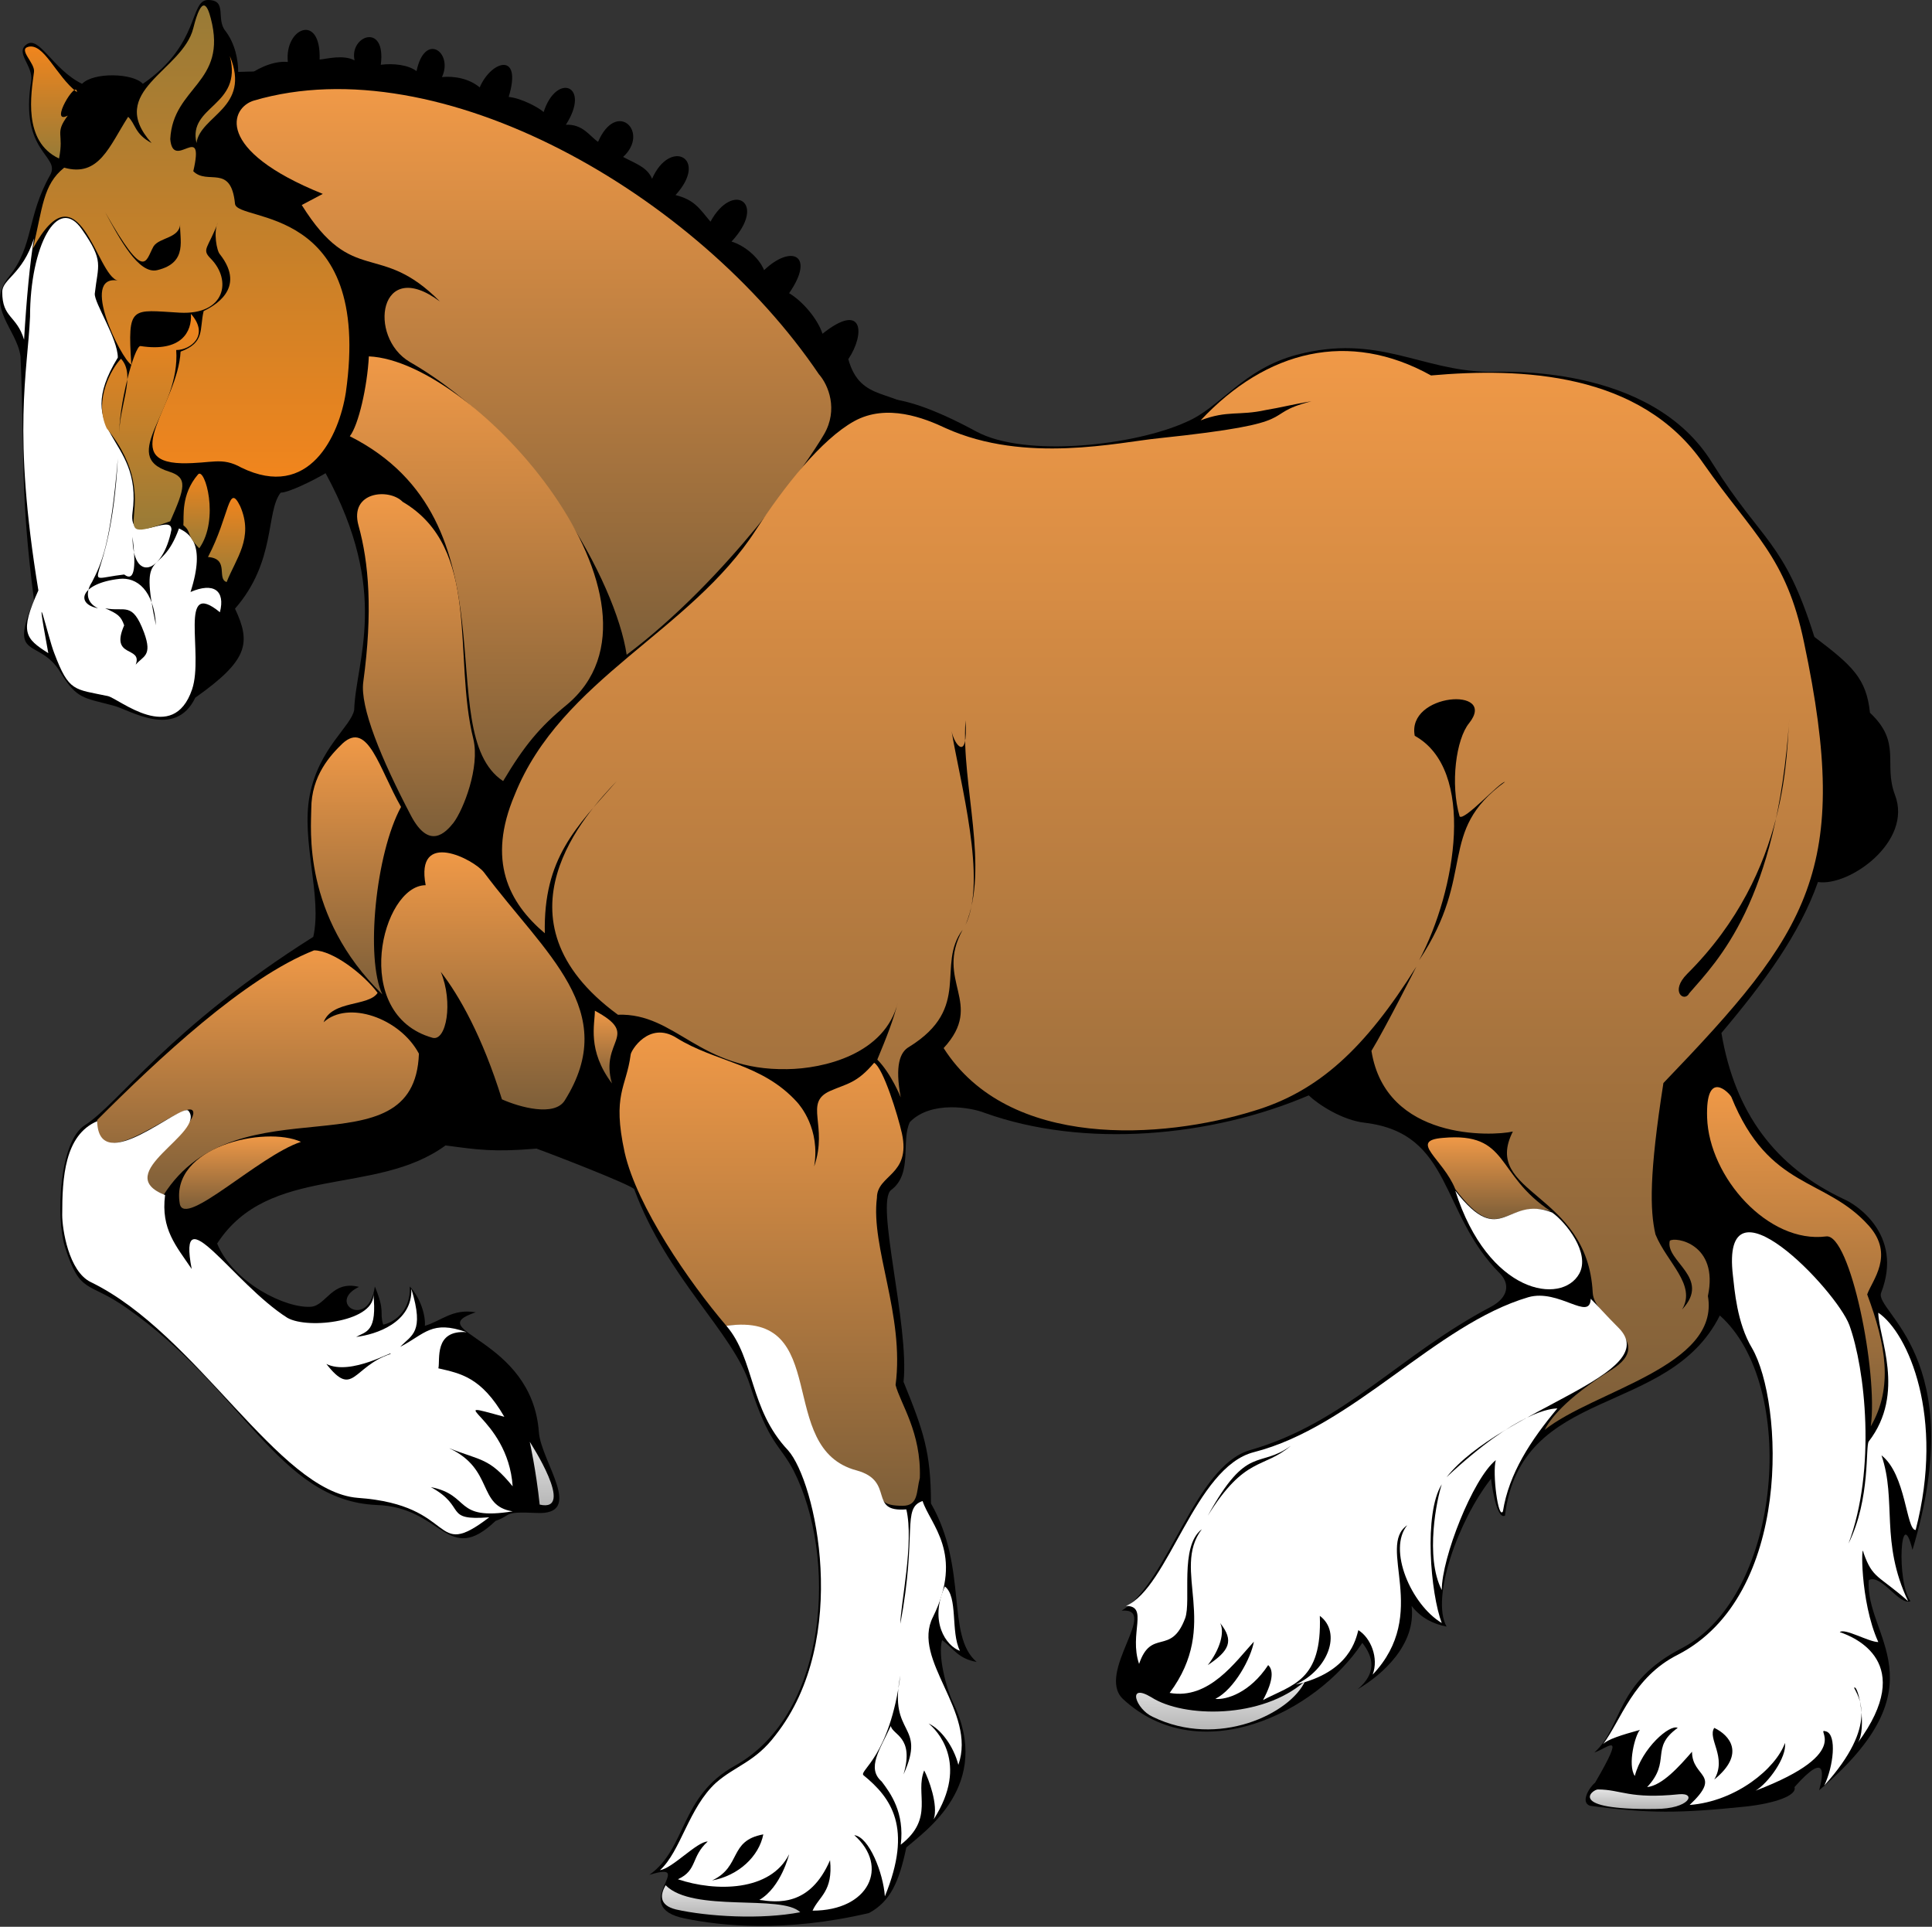 <?xml version="1.0" encoding="UTF-8" standalone="no"?>
<!-- Generator: Adobe Illustrator 10.0, SVG Export Plug-In . SVG Version: 3.0.0 Build 77)  -->

<svg
   xmlns:ns5="http://ns.adobe.com/SaveForWeb/1.0/"
   xmlns:ns4="http://ns.adobe.com/Variables/1.0/"
   xmlns:a="http://ns.adobe.com/AdobeSVGViewerExtensions/3.0/"
   xmlns:ns3="http://ns.adobe.com/AdobeIllustrator/10.0/"
   xmlns:dc="http://purl.org/dc/elements/1.1/"
   xmlns:cc="http://creativecommons.org/ns#"
   xmlns:rdf="http://www.w3.org/1999/02/22-rdf-syntax-ns#"
   xmlns:svg="http://www.w3.org/2000/svg"
   xmlns="http://www.w3.org/2000/svg"
   xmlns:sodipodi="http://sodipodi.sourceforge.net/DTD/sodipodi-0.dtd"
   xmlns:inkscape="http://www.inkscape.org/namespaces/inkscape"
   ns3:viewOrigin="135.2231 637.5659"
   ns3:rulerOrigin="0 0"
   ns3:pageBounds="0 792 612 0"
   width="128"
   height="127.627"
   viewBox="0 0 128 127.627"
   overflow="visible"
   enable-background="new 0 0 412.696 411.52"
   xml:space="preserve"
   version="1.1"
   id="svg309"
   sodipodi:docname="horse.svg"
   inkscape:version="0.92.2 (5c3e80d, 2017-08-06)"
   style="overflow:visible"><rect x="0" y="0" width="128" height="127.627" fill="#333333" stroke="none"/><defs
     id="defs313"><linearGradient
       id="XMLID_1_"
       gradientUnits="userSpaceOnUse"
       x1="-66.806"
       y1="1605.53"
       x2="-66.806"
       y2="777.794"
       gradientTransform="matrix(0.497,0,0,0.497,239.561,-386.69)"><stop
         offset="0"
         style="stop-color:#000000"
         id="stop4" /><stop
         offset="1"
         style="stop-color:#000000"
         id="stop6" /><a:midPointStop
         offset="0"
         style="stop-color:#000000" /><a:midPointStop
         offset="0.5"
         style="stop-color:#000000" /><a:midPointStop
         offset="1"
         style="stop-color:#000000" /></linearGradient><linearGradient
       id="XMLID_2_"
       gradientUnits="userSpaceOnUse"
       x1="-399.802"
       y1="780.161"
       x2="-399.802"
       y2="982.65"
       gradientTransform="matrix(0.497,0,0,0.497,239.561,-386.69)"><stop
         offset="0"
         style="stop-color:#987B37"
         id="stop11" /><stop
         offset="1"
         style="stop-color:#F1851D"
         id="stop13" /><a:midPointStop
         offset="0"
         style="stop-color:#987B37" /><a:midPointStop
         offset="0.5"
         style="stop-color:#987B37" /><a:midPointStop
         offset="1"
         style="stop-color:#F1851D" /></linearGradient><linearGradient
       id="XMLID_3_"
       gradientUnits="userSpaceOnUse"
       x1="-230.081"
       y1="956.917"
       x2="-230.081"
       y2="790.791"
       gradientTransform="matrix(0.497,0,0,0.497,239.561,-386.69)"><stop
         offset="0"
         style="stop-color:#000000"
         id="stop18" /><stop
         offset="1"
         style="stop-color:#000000"
         id="stop20" /><a:midPointStop
         offset="0"
         style="stop-color:#000000" /><a:midPointStop
         offset="0.5"
         style="stop-color:#000000" /><a:midPointStop
         offset="1"
         style="stop-color:#000000" /></linearGradient><linearGradient
       id="XMLID_4_"
       gradientUnits="userSpaceOnUse"
       x1="-459.987"
       y1="845.923"
       x2="-459.987"
       y2="797.942"
       gradientTransform="matrix(0.497,0,0,0.497,239.561,-386.69)"><stop
         offset="0"
         style="stop-color:#987B37"
         id="stop25" /><stop
         offset="1"
         style="stop-color:#F1851D"
         id="stop27" /><a:midPointStop
         offset="0"
         style="stop-color:#987B37" /><a:midPointStop
         offset="0.5"
         style="stop-color:#987B37" /><a:midPointStop
         offset="1"
         style="stop-color:#F1851D" /></linearGradient><linearGradient
       id="XMLID_5_"
       gradientUnits="userSpaceOnUse"
       x1="-389.316"
       y1="839.261"
       x2="-389.316"
       y2="801.869"
       gradientTransform="matrix(0.497,0,0,0.497,239.561,-386.69)"><stop
         offset="0"
         style="stop-color:#987B37"
         id="stop32" /><stop
         offset="1"
         style="stop-color:#F1851D"
         id="stop34" /><a:midPointStop
         offset="0"
         style="stop-color:#987B37" /><a:midPointStop
         offset="0.5"
         style="stop-color:#987B37" /><a:midPointStop
         offset="1"
         style="stop-color:#F1851D" /></linearGradient><linearGradient
       id="XMLID_6_"
       gradientUnits="userSpaceOnUse"
       x1="-252.465"
       y1="1059.198"
       x2="-252.465"
       y2="816.156"
       gradientTransform="matrix(0.497,0,0,0.497,239.561,-386.69)"><stop
         offset="0"
         style="stop-color:#7E5F39"
         id="stop39" /><stop
         offset="1"
         style="stop-color:#F09947"
         id="stop41" /><a:midPointStop
         offset="0"
         style="stop-color:#7E5F39" /><a:midPointStop
         offset="0.5"
         style="stop-color:#7E5F39" /><a:midPointStop
         offset="1"
         style="stop-color:#F09947" /></linearGradient><linearGradient
       id="XMLID_7_"
       gradientUnits="userSpaceOnUse"
       x1="-420.481"
       y1="893.906"
       x2="-420.481"
       y2="868.974"
       gradientTransform="matrix(0.497,0,0,0.497,239.561,-386.69)"><stop
         offset="0"
         style="stop-color:#000000"
         id="stop46" /><stop
         offset="1"
         style="stop-color:#000000"
         id="stop48" /><a:midPointStop
         offset="0"
         style="stop-color:#000000" /><a:midPointStop
         offset="0.5"
         style="stop-color:#000000" /><a:midPointStop
         offset="1"
         style="stop-color:#000000" /></linearGradient><linearGradient
       id="XMLID_8_"
       gradientUnits="userSpaceOnUse"
       x1="-429.354"
       y1="1085.867"
       x2="-429.354"
       y2="871.55"
       gradientTransform="matrix(0.497,0,0,0.497,239.561,-386.69)"><stop
         offset="0"
         style="stop-color:#FFFFFF"
         id="stop53" /><stop
         offset="1"
         style="stop-color:#FFFFFF"
         id="stop55" /><a:midPointStop
         offset="0"
         style="stop-color:#FFFFFF" /><a:midPointStop
         offset="0.5"
         style="stop-color:#FFFFFF" /><a:midPointStop
         offset="1"
         style="stop-color:#FFFFFF" /></linearGradient><linearGradient
       id="XMLID_9_"
       gradientUnits="userSpaceOnUse"
       x1="-474.092"
       y1="923.791"
       x2="-474.092"
       y2="880.248"
       gradientTransform="matrix(0.497,0,0,0.497,239.561,-386.69)"><stop
         offset="0"
         style="stop-color:#FFFFFF"
         id="stop60" /><stop
         offset="1"
         style="stop-color:#FFFFFF"
         id="stop62" /><a:midPointStop
         offset="0"
         style="stop-color:#FFFFFF" /><a:midPointStop
         offset="0.5"
         style="stop-color:#FFFFFF" /><a:midPointStop
         offset="1"
         style="stop-color:#FFFFFF" /></linearGradient><linearGradient
       id="XMLID_10_"
       gradientUnits="userSpaceOnUse"
       x1="-417.243"
       y1="1005.282"
       x2="-417.243"
       y2="912.689"
       gradientTransform="matrix(0.497,0,0,0.497,239.561,-386.69)"><stop
         offset="0"
         style="stop-color:#987B37"
         id="stop67" /><stop
         offset="1"
         style="stop-color:#F1851D"
         id="stop69" /><a:midPointStop
         offset="0"
         style="stop-color:#987B37" /><a:midPointStop
         offset="0.5"
         style="stop-color:#987B37" /><a:midPointStop
         offset="1"
         style="stop-color:#F1851D" /></linearGradient><linearGradient
       id="XMLID_11_"
       gradientUnits="userSpaceOnUse"
       x1="17.91"
       y1="1392.335"
       x2="17.91"
       y2="928.666"
       gradientTransform="matrix(0.497,0,0,0.497,239.561,-386.69)"><stop
         offset="0"
         style="stop-color:#7E5F39"
         id="stop74" /><stop
         offset="1"
         style="stop-color:#F09947"
         id="stop76" /><a:midPointStop
         offset="0"
         style="stop-color:#7E5F39" /><a:midPointStop
         offset="0.5"
         style="stop-color:#7E5F39" /><a:midPointStop
         offset="1"
         style="stop-color:#F09947" /></linearGradient><linearGradient
       id="XMLID_12_"
       gradientUnits="userSpaceOnUse"
       x1="-277.173"
       y1="1113.497"
       x2="-277.173"
       y2="930.959"
       gradientTransform="matrix(0.497,0,0,0.497,239.561,-386.69)"><stop
         offset="0"
         style="stop-color:#7E5F39"
         id="stop81" /><stop
         offset="1"
         style="stop-color:#F09947"
         id="stop83" /><a:midPointStop
         offset="0"
         style="stop-color:#7E5F39" /><a:midPointStop
         offset="0.5"
         style="stop-color:#7E5F39" /><a:midPointStop
         offset="1"
         style="stop-color:#F09947" /></linearGradient><linearGradient
       id="XMLID_13_"
       gradientUnits="userSpaceOnUse"
       x1="-397.392"
       y1="1013.438"
       x2="-397.392"
       y2="981.596"
       gradientTransform="matrix(0.497,0,0,0.497,239.561,-386.69)"><stop
         offset="0"
         style="stop-color:#987B37"
         id="stop88" /><stop
         offset="1"
         style="stop-color:#F1851D"
         id="stop90" /><a:midPointStop
         offset="0"
         style="stop-color:#987B37" /><a:midPointStop
         offset="0.5"
         style="stop-color:#987B37" /><a:midPointStop
         offset="1"
         style="stop-color:#F1851D" /></linearGradient><linearGradient
       id="XMLID_14_"
       gradientUnits="userSpaceOnUse"
       x1="-303.059"
       y1="1137.062"
       x2="-303.059"
       y2="990.201"
       gradientTransform="matrix(0.497,0,0,0.497,239.561,-386.69)"><stop
         offset="0"
         style="stop-color:#7E5F39"
         id="stop95" /><stop
         offset="1"
         style="stop-color:#F09947"
         id="stop97" /><a:midPointStop
         offset="0"
         style="stop-color:#7E5F39" /><a:midPointStop
         offset="0.5"
         style="stop-color:#7E5F39" /><a:midPointStop
         offset="1"
         style="stop-color:#F09947" /></linearGradient><linearGradient
       id="XMLID_15_"
       gradientUnits="userSpaceOnUse"
       x1="-384.472"
       y1="1027.949"
       x2="-384.472"
       y2="991.833"
       gradientTransform="matrix(0.497,0,0,0.497,239.561,-386.69)"><stop
         offset="0"
         style="stop-color:#987B37"
         id="stop102" /><stop
         offset="1"
         style="stop-color:#F1851D"
         id="stop104" /><a:midPointStop
         offset="0"
         style="stop-color:#987B37" /><a:midPointStop
         offset="0.5"
         style="stop-color:#987B37" /><a:midPointStop
         offset="1"
         style="stop-color:#F1851D" /></linearGradient><linearGradient
       id="XMLID_16_"
       gradientUnits="userSpaceOnUse"
       x1="-427.6"
       y1="1063.465"
       x2="-427.6"
       y2="1039.217"
       gradientTransform="matrix(0.497,0,0,0.497,239.561,-386.69)"><stop
         offset="0"
         style="stop-color:#000000"
         id="stop109" /><stop
         offset="1"
         style="stop-color:#000000"
         id="stop111" /><a:midPointStop
         offset="0"
         style="stop-color:#000000" /><a:midPointStop
         offset="0.5"
         style="stop-color:#000000" /><a:midPointStop
         offset="1"
         style="stop-color:#000000" /></linearGradient><linearGradient
       id="XMLID_17_"
       gradientUnits="userSpaceOnUse"
       x1="145.57"
       y1="1190.51"
       x2="145.57"
       y2="1078.493"
       gradientTransform="matrix(0.497,0,0,0.497,239.561,-386.69)"><stop
         offset="0"
         style="stop-color:#000000"
         id="stop116" /><stop
         offset="1"
         style="stop-color:#000000"
         id="stop118" /><a:midPointStop
         offset="0"
         style="stop-color:#000000" /><a:midPointStop
         offset="0.5"
         style="stop-color:#000000" /><a:midPointStop
         offset="1"
         style="stop-color:#000000" /></linearGradient><linearGradient
       id="XMLID_18_"
       gradientUnits="userSpaceOnUse"
       x1="-328.829"
       y1="1205.196"
       x2="-328.829"
       y2="1094.935"
       gradientTransform="matrix(0.497,0,0,0.497,239.561,-386.69)"><stop
         offset="0"
         style="stop-color:#7E5F39"
         id="stop123" /><stop
         offset="1"
         style="stop-color:#F09947"
         id="stop125" /><a:midPointStop
         offset="0"
         style="stop-color:#7E5F39" /><a:midPointStop
         offset="0.5"
         style="stop-color:#7E5F39" /><a:midPointStop
         offset="1"
         style="stop-color:#F09947" /></linearGradient><linearGradient
       id="XMLID_19_"
       gradientUnits="userSpaceOnUse"
       x1="-67.764"
       y1="1175.31"
       x2="-67.764"
       y2="1087.372"
       gradientTransform="matrix(0.497,0,0,0.497,239.561,-386.69)"><stop
         offset="0"
         style="stop-color:#000000"
         id="stop130" /><stop
         offset="1"
         style="stop-color:#000000"
         id="stop132" /><a:midPointStop
         offset="0"
         style="stop-color:#000000" /><a:midPointStop
         offset="0.5"
         style="stop-color:#000000" /><a:midPointStop
         offset="1"
         style="stop-color:#000000" /></linearGradient><linearGradient
       id="XMLID_20_"
       gradientUnits="userSpaceOnUse"
       x1="263.543"
       y1="1206.186"
       x2="263.543"
       y2="1086.347"
       gradientTransform="matrix(0.497,0,0,0.497,239.561,-386.69)"><stop
         offset="0"
         style="stop-color:#000000"
         id="stop137" /><stop
         offset="1"
         style="stop-color:#000000"
         id="stop139" /><a:midPointStop
         offset="0"
         style="stop-color:#000000" /><a:midPointStop
         offset="0.5"
         style="stop-color:#000000" /><a:midPointStop
         offset="1"
         style="stop-color:#000000" /></linearGradient><linearGradient
       id="XMLID_21_"
       gradientUnits="userSpaceOnUse"
       x1="-274.214"
       y1="1254.437"
       x2="-274.214"
       y2="1144.298"
       gradientTransform="matrix(0.497,0,0,0.497,239.561,-386.69)"><stop
         offset="0"
         style="stop-color:#7E5F39"
         id="stop144" /><stop
         offset="1"
         style="stop-color:#F09947"
         id="stop146" /><a:midPointStop
         offset="0"
         style="stop-color:#7E5F39" /><a:midPointStop
         offset="0.5"
         style="stop-color:#7E5F39" /><a:midPointStop
         offset="1"
         style="stop-color:#F09947" /></linearGradient><linearGradient
       id="XMLID_22_"
       gradientUnits="userSpaceOnUse"
       x1="-370.955"
       y1="1291.425"
       x2="-370.955"
       y2="1186.239"
       gradientTransform="matrix(0.497,0,0,0.497,239.561,-386.69)"><stop
         offset="0"
         style="stop-color:#7E5F39"
         id="stop151" /><stop
         offset="1"
         style="stop-color:#F09947"
         id="stop153" /><a:midPointStop
         offset="0"
         style="stop-color:#7E5F39" /><a:midPointStop
         offset="0.5"
         style="stop-color:#7E5F39" /><a:midPointStop
         offset="1"
         style="stop-color:#F09947" /></linearGradient><linearGradient
       id="XMLID_23_"
       gradientUnits="userSpaceOnUse"
       x1="-221.505"
       y1="1243.443"
       x2="-221.505"
       y2="1212.194"
       gradientTransform="matrix(0.497,0,0,0.497,239.561,-386.69)"><stop
         offset="0"
         style="stop-color:#7E5F39"
         id="stop158" /><stop
         offset="1"
         style="stop-color:#F09947"
         id="stop160" /><a:midPointStop
         offset="0"
         style="stop-color:#7E5F39" /><a:midPointStop
         offset="0.5"
         style="stop-color:#7E5F39" /><a:midPointStop
         offset="1"
         style="stop-color:#F09947" /></linearGradient><linearGradient
       id="XMLID_24_"
       gradientUnits="userSpaceOnUse"
       x1="-150.996"
       y1="1424.956"
       x2="-150.996"
       y2="1221.613"
       gradientTransform="matrix(0.497,0,0,0.497,239.561,-386.69)"><stop
         offset="0"
         style="stop-color:#7E5F39"
         id="stop165" /><stop
         offset="1"
         style="stop-color:#F09947"
         id="stop167" /><a:midPointStop
         offset="0"
         style="stop-color:#7E5F39" /><a:midPointStop
         offset="0.5"
         style="stop-color:#7E5F39" /><a:midPointStop
         offset="1"
         style="stop-color:#F09947" /></linearGradient><linearGradient
       id="XMLID_25_"
       gradientUnits="userSpaceOnUse"
       x1="276.726"
       y1="1553.539"
       x2="276.726"
       y2="1307.47"
       gradientTransform="matrix(0.497,0,0,0.497,239.561,-386.69)"><stop
         offset="0"
         style="stop-color:#FFFFFF"
         id="stop172" /><stop
         offset="1"
         style="stop-color:#FFFFFF"
         id="stop174" /><a:midPointStop
         offset="0"
         style="stop-color:#FFFFFF" /><a:midPointStop
         offset="0.5"
         style="stop-color:#FFFFFF" /><a:midPointStop
         offset="1"
         style="stop-color:#FFFFFF" /></linearGradient><linearGradient
       id="XMLID_26_"
       gradientUnits="userSpaceOnUse"
       x1="-358.32"
       y1="1437.175"
       x2="-358.32"
       y2="1255.228"
       gradientTransform="matrix(0.497,0,0,0.497,239.561,-386.69)"><stop
         offset="0"
         style="stop-color:#FFFFFF"
         id="stop179" /><stop
         offset="1"
         style="stop-color:#FFFFFF"
         id="stop181" /><a:midPointStop
         offset="0"
         style="stop-color:#FFFFFF" /><a:midPointStop
         offset="0.5"
         style="stop-color:#FFFFFF" /><a:midPointStop
         offset="1"
         style="stop-color:#FFFFFF" /></linearGradient><linearGradient
       id="XMLID_27_"
       gradientUnits="userSpaceOnUse"
       x1="158.471"
       y1="1301.691"
       x2="158.471"
       y2="1266.808"
       gradientTransform="matrix(0.497,0,0,0.497,239.561,-386.69)"><stop
         offset="0"
         style="stop-color:#7E5F39"
         id="stop186" /><stop
         offset="1"
         style="stop-color:#F09947"
         id="stop188" /><a:midPointStop
         offset="0"
         style="stop-color:#7E5F39" /><a:midPointStop
         offset="0.5"
         style="stop-color:#7E5F39" /><a:midPointStop
         offset="1"
         style="stop-color:#F09947" /></linearGradient><linearGradient
       id="XMLID_28_"
       gradientUnits="userSpaceOnUse"
       x1="-378.697"
       y1="1297.322"
       x2="-378.697"
       y2="1266.272"
       gradientTransform="matrix(0.497,0,0,0.497,239.561,-386.69)"><stop
         offset="0"
         style="stop-color:#7E5F39"
         id="stop193" /><stop
         offset="1"
         style="stop-color:#F09947"
         id="stop195" /><a:midPointStop
         offset="0"
         style="stop-color:#7E5F39" /><a:midPointStop
         offset="0.5"
         style="stop-color:#7E5F39" /><a:midPointStop
         offset="1"
         style="stop-color:#F09947" /></linearGradient><linearGradient
       id="XMLID_29_"
       gradientUnits="userSpaceOnUse"
       x1="170.921"
       y1="1331.624"
       x2="170.921"
       y2="1289.543"
       gradientTransform="matrix(0.497,0,0,0.497,239.561,-386.69)"><stop
         offset="0"
         style="stop-color:#FFFFFF"
         id="stop200" /><stop
         offset="1"
         style="stop-color:#FFFFFF"
         id="stop202" /><a:midPointStop
         offset="0"
         style="stop-color:#FFFFFF" /><a:midPointStop
         offset="0.5"
         style="stop-color:#FFFFFF" /><a:midPointStop
         offset="1"
         style="stop-color:#FFFFFF" /></linearGradient><linearGradient
       id="XMLID_30_"
       gradientUnits="userSpaceOnUse"
       x1="109.778"
       y1="1508.454"
       x2="109.778"
       y2="1334.666"
       gradientTransform="matrix(0.497,0,0,0.497,239.561,-386.69)"><stop
         offset="0"
         style="stop-color:#FFFFFF"
         id="stop207" /><stop
         offset="1"
         style="stop-color:#FFFFFF"
         id="stop209" /><a:midPointStop
         offset="0"
         style="stop-color:#FFFFFF" /><a:midPointStop
         offset="0.5"
         style="stop-color:#FFFFFF" /><a:midPointStop
         offset="1"
         style="stop-color:#FFFFFF" /></linearGradient><linearGradient
       id="XMLID_31_"
       gradientUnits="userSpaceOnUse"
       x1="-133.307"
       y1="1598.957"
       x2="-133.307"
       y2="1347.13"
       gradientTransform="matrix(0.497,0,0,0.497,239.561,-386.69)"><stop
         offset="0"
         style="stop-color:#FFFFFF"
         id="stop214" /><stop
         offset="1"
         style="stop-color:#FFFFFF"
         id="stop216" /><a:midPointStop
         offset="0"
         style="stop-color:#FFFFFF" /><a:midPointStop
         offset="0.5"
         style="stop-color:#FFFFFF" /><a:midPointStop
         offset="1"
         style="stop-color:#FFFFFF" /></linearGradient><linearGradient
       id="XMLID_32_"
       gradientUnits="userSpaceOnUse"
       x1="-327.84"
       y1="1370.617"
       x2="-327.84"
       y2="1359.541"
       gradientTransform="matrix(0.497,0,0,0.497,239.561,-386.69)"><stop
         offset="0"
         style="stop-color:#000000"
         id="stop221" /><stop
         offset="1"
         style="stop-color:#000000"
         id="stop223" /><a:midPointStop
         offset="0"
         style="stop-color:#000000" /><a:midPointStop
         offset="0.5"
         style="stop-color:#000000" /><a:midPointStop
         offset="1"
         style="stop-color:#000000" /></linearGradient><linearGradient
       id="XMLID_33_"
       gradientUnits="userSpaceOnUse"
       x1="55.166"
       y1="1429.222"
       x2="55.166"
       y2="1399.177"
       gradientTransform="matrix(0.497,0,0,0.497,239.561,-386.69)"><stop
         offset="0"
         style="stop-color:#000000"
         id="stop228" /><stop
         offset="1"
         style="stop-color:#000000"
         id="stop230" /><a:midPointStop
         offset="0"
         style="stop-color:#000000" /><a:midPointStop
         offset="0.5"
         style="stop-color:#000000" /><a:midPointStop
         offset="1"
         style="stop-color:#000000" /></linearGradient><linearGradient
       id="XMLID_34_"
       gradientUnits="userSpaceOnUse"
       x1="-73.827"
       y1="1487.287"
       x2="-73.827"
       y2="1459.623"
       gradientTransform="matrix(0.497,0,0,0.497,239.561,-386.69)"><stop
         offset="0"
         style="stop-color:#FFFFFF"
         id="stop235" /><stop
         offset="1"
         style="stop-color:#FFFFFF"
         id="stop237" /><a:midPointStop
         offset="0"
         style="stop-color:#FFFFFF" /><a:midPointStop
         offset="0.5"
         style="stop-color:#FFFFFF" /><a:midPointStop
         offset="1"
         style="stop-color:#FFFFFF" /></linearGradient><linearGradient
       id="XMLID_35_"
       gradientUnits="userSpaceOnUse"
       x1="41.525"
       y1="1493.424"
       x2="41.525"
       y2="1475.332"
       gradientTransform="matrix(0.497,0,0,0.497,239.561,-386.69)"><stop
         offset="0"
         style="stop-color:#000000"
         id="stop242" /><stop
         offset="1"
         style="stop-color:#000000"
         id="stop244" /><a:midPointStop
         offset="0"
         style="stop-color:#000000" /><a:midPointStop
         offset="0.5"
         style="stop-color:#000000" /><a:midPointStop
         offset="1"
         style="stop-color:#000000" /></linearGradient><linearGradient
       id="XMLID_36_"
       gradientUnits="userSpaceOnUse"
       x1="42.881"
       y1="1521.009"
       x2="42.881"
       y2="1500.264"
       gradientTransform="matrix(0.497,0,0,0.497,239.561,-386.69)"><stop
         offset="0"
         style="stop-color:#B8B8B8"
         id="stop249" /><stop
         offset="1"
         style="stop-color:#E6E6E6"
         id="stop251" /><a:midPointStop
         offset="0"
         style="stop-color:#B8B8B8" /><a:midPointStop
         offset="0.5"
         style="stop-color:#B8B8B8" /><a:midPointStop
         offset="1"
         style="stop-color:#E6E6E6" /></linearGradient><linearGradient
       id="XMLID_37_"
       gradientUnits="userSpaceOnUse"
       x1="258.567"
       y1="1542.608"
       x2="258.567"
       y2="1520.408"
       gradientTransform="matrix(0.497,0,0,0.497,239.561,-386.69)"><stop
         offset="0"
         style="stop-color:#000000"
         id="stop256" /><stop
         offset="1"
         style="stop-color:#000000"
         id="stop258" /><a:midPointStop
         offset="0"
         style="stop-color:#000000" /><a:midPointStop
         offset="0.5"
         style="stop-color:#000000" /><a:midPointStop
         offset="1"
         style="stop-color:#000000" /></linearGradient><linearGradient
       id="XMLID_38_"
       gradientUnits="userSpaceOnUse"
       x1="-164.768"
       y1="1585.981"
       x2="-164.768"
       y2="1566.173"
       gradientTransform="matrix(0.497,0,0,0.497,239.561,-386.69)"><stop
         offset="0"
         style="stop-color:#000000"
         id="stop263" /><stop
         offset="1"
         style="stop-color:#000000"
         id="stop265" /><a:midPointStop
         offset="0"
         style="stop-color:#000000" /><a:midPointStop
         offset="0.5"
         style="stop-color:#000000" /><a:midPointStop
         offset="1"
         style="stop-color:#000000" /></linearGradient><linearGradient
       id="XMLID_39_"
       gradientUnits="userSpaceOnUse"
       x1="-167.532"
       y1="1601.411"
       x2="-167.532"
       y2="1588.03"
       gradientTransform="matrix(0.497,0,0,0.497,239.561,-386.69)"><stop
         offset="0"
         style="stop-color:#B8B8B8"
         id="stop270" /><stop
         offset="1"
         style="stop-color:#E6E6E6"
         id="stop272" /><a:midPointStop
         offset="0"
         style="stop-color:#B8B8B8" /><a:midPointStop
         offset="0.5"
         style="stop-color:#B8B8B8" /><a:midPointStop
         offset="1"
         style="stop-color:#E6E6E6" /></linearGradient><linearGradient
       id="XMLID_40_"
       gradientUnits="userSpaceOnUse"
       x1="290.089"
       y1="1390.807"
       x2="290.089"
       y2="1245.043"
       gradientTransform="matrix(0.497,0,0,0.497,239.561,-386.69)"><stop
         offset="0"
         style="stop-color:#7E5F39"
         id="stop279" /><stop
         offset="1"
         style="stop-color:#F09947"
         id="stop281" /><a:midPointStop
         offset="0"
         style="stop-color:#7E5F39" /><a:midPointStop
         offset="0.5"
         style="stop-color:#7E5F39" /><a:midPointStop
         offset="1"
         style="stop-color:#F09947" /></linearGradient><linearGradient
       id="XMLID_41_"
       gradientUnits="userSpaceOnUse"
       x1="222.627"
       y1="1555.244"
       x2="222.627"
       y2="1546.878"
       gradientTransform="matrix(0.497,0,0,0.497,239.561,-386.69)"><stop
         offset="0"
         style="stop-color:#B8B8B8"
         id="stop286" /><stop
         offset="1"
         style="stop-color:#E6E6E6"
         id="stop288" /><a:midPointStop
         offset="0"
         style="stop-color:#B8B8B8" /><a:midPointStop
         offset="0.5"
         style="stop-color:#B8B8B8" /><a:midPointStop
         offset="1"
         style="stop-color:#E6E6E6" /></linearGradient><linearGradient
       id="XMLID_42_"
       gradientUnits="userSpaceOnUse"
       x1="-249.044"
       y1="1424.443"
       x2="-249.044"
       y2="1397.462"
       gradientTransform="matrix(0.497,0,0,0.497,239.561,-386.69)"><stop
         offset="0"
         style="stop-color:#B8B8B8"
         id="stop295" /><stop
         offset="1"
         style="stop-color:#E6E6E6"
         id="stop297" /><a:midPointStop
         offset="0"
         style="stop-color:#B8B8B8" /><a:midPointStop
         offset="0.5"
         style="stop-color:#B8B8B8" /><a:midPointStop
         offset="1"
         style="stop-color:#E6E6E6" /></linearGradient></defs><sodipodi:namedview
     pagecolor="#ffffff"
     bordercolor="#666666"
     borderopacity="1"
     objecttolerance="10"
     gridtolerance="10"
     guidetolerance="10"
     inkscape:pageopacity="0"
     inkscape:pageshadow="2"
     inkscape:window-width="1920"
     inkscape:window-height="1025"
     id="namedview311"
     showgrid="false"
     inkscape:zoom="4.5878695"
     inkscape:cx="63.592815"
     inkscape:cy="76.907139"
     inkscape:window-x="-8"
     inkscape:window-y="-8"
     inkscape:window-maximized="1"
     inkscape:current-layer="svg309"
     fit-margin-top="0"
     fit-margin-left="0"
     fit-margin-right="0"
     fit-margin-bottom="0" /><g
     id="g1850"
     transform="matrix(0.31,0,0,0.31,0.004,1.5506782e-7)"><path
       inkscape:connector-curvature="0"
       style="clip-rule:evenodd;fill:url(#XMLID_1_);fill-rule:evenodd;stroke:#000000;stroke-width:0;stroke-linejoin:bevel;stroke-miterlimit:2.414"
       id="path9"
       d="m 383.503,381.85 c 0.596,1.784 -4.159,3.479 -10.441,4.161 -14.006,1.444 -20.714,1.527 -33.278,-0.173 -2.121,-0.76 -0.085,-3.988 1.103,-4.924 6.707,-11.543 2.889,-7.467 -0.169,-6.448 6.111,-5.433 4.329,-15.025 18.932,-22.414 21.225,-11.375 24.704,-56.029 7.896,-70.972 -10.952,21.905 -42.531,14.771 -45.928,42.786 -1.952,0.936 -2.971,-7.893 -2.971,-7.893 -6.962,8.828 -12.904,25.383 -9.508,31.581 -2.633,-0.51 -5.35,-1.7 -7.471,-4.415 1.02,8.237 -6.198,14.684 -11.545,17.825 4.159,-3.479 3.395,-6.875 1.019,-9.932 -9.935,15.026 -34.808,27.166 -51.19,11.97 -5.774,-5.601 7.978,-19.525 -0.256,-18.844 10.018,-6.114 15.535,-30.817 27.42,-34.3 20.205,-5.771 32.005,-20.372 51.531,-30.646 3.818,-2.038 3.99,-4.924 1.952,-7.046 -12.987,-12.988 -10.102,-29.969 -28.865,-32.258 -4.838,-0.514 -10.016,-3.909 -12.054,-5.859 -20.799,8.912 -47.966,11.377 -69.272,3.733 -2.717,-1.102 -11.377,-2.714 -15.96,1.955 -1.954,3.988 0.679,11.033 -3.991,14.517 -3.479,2.548 3.905,28.862 2.632,41.003 4.245,10.44 5.859,15.026 5.859,25.976 7.979,13.925 3.141,28.188 9.762,33.874 -3.99,-0.68 -5.009,-2.974 -7.385,-4.668 -0.934,3.312 0.848,10.186 2.376,13.414 8.49,17.569 -5.943,27.334 -10.018,30.899 -1.528,7.301 -3.396,11.545 -7.981,14.009 -18.081,4.243 -31.749,2.714 -39.22,1.185 -12.734,-2.458 2.972,-12.649 -7.725,-9.337 8.065,-5.688 6.451,-16.806 18.337,-23.347 20.119,-11.287 21.816,-44.823 12.479,-63.074 -3.056,-5.771 -5.179,-5.434 -9.338,-18.338 -3.564,-11.122 -17.743,-22.836 -24.705,-41.767 -0.932,-1.02 -16.894,-7.217 -20.882,-8.657 -9.168,0.764 -12.479,0.254 -19.441,-0.682 -14.942,10.95 -37.777,3.904 -48.813,20.97 3.481,8.402 14.686,13.924 20.12,13.498 3.226,-0.339 4.414,-5.688 10.188,-4.243 -7.047,3.396 2.121,9.25 3.395,-0.088 2.292,5.521 0.934,5.35 1.783,8.152 1.868,-0.339 5.942,-2.548 5.688,-8.152 2.292,2.464 3.396,6.197 3.226,8.406 3.48,-1.019 5.943,-3.737 10.867,-2.886 -12.056,4.072 12.055,5.263 13.497,25.64 0.51,6.363 9.933,17.823 -0.595,17.229 -7.3,-0.338 -5.009,0.427 -8.658,1.7 -10.358,9.848 -11.291,-2.974 -25.468,-3.399 -20.97,-0.931 -28.44,-24.703 -53.398,-42.105 -8.319,-5.854 -9.848,-2.715 -13.157,-12.988 -1.954,-6.197 -1.274,-22.581 4.244,-26.064 7.216,-4.581 17.997,-20.798 48.813,-40.238 1.953,-8.574 -2.632,-20.459 -0.765,-30.222 1.953,-10.103 8.829,-14.686 9.509,-18.252 0.339,-10.612 7.81,-25.043 -6.112,-50.596 -2.547,1.526 -7.895,4.159 -9.594,4.159 -3.225,4.074 -0.933,14.687 -9.762,24.789 3.479,7.385 2.801,11.036 -8.489,19.017 -4.33,8.998 -14.094,2.547 -17.489,1.698 -6.367,-1.698 -7.811,-1.357 -11.291,-7.045 C 8.361,136.081 1.655,141.431 7.258,128.271 4.287,105.352 5.306,98.39 4.371,76.146 3.606,70.292 -3.356,65.537 1.992,59 7.255,52.379 5.642,46.35 10.736,37.352 12.944,33.193 4.115,32.684 6.661,17.233 7.085,14.006 3.18,11.29 5.642,9.506 c 2.716,-2.038 5.602,5.35 11.886,8.405 2.461,-2.547 10.951,-2.292 12.988,0 C 42.826,9.507 40.449,0 44.439,0 c 4.245,0 1.613,4.074 3.736,6.622 2.121,2.8 2.716,6.281 2.716,8.743 52.124,-2.036 99.581,29.033 133.452,69.529 1.698,1.867 4.245,-3.567 24.279,7.3 10.527,5.688 33.958,2.971 44.911,-2.038 7.385,-3.141 12.055,-11.29 23.6,-14.348 17.402,-4.583 26.401,3.397 41.004,3.652 2.715,0 34.805,-1.869 47.878,19.609 10.529,16.81 15.281,16.384 21.734,37.013 8.063,6.114 11.121,8.831 11.885,16.214 6.877,6.455 2.801,10.869 5.349,17.574 3.819,9.934 -9.762,19.61 -16.469,18.591 -3.906,11.122 -11.463,21.396 -20.63,32.259 2.886,17.064 11.46,28.612 26.316,35.574 2.037,0.848 12.734,7.3 7.811,19.95 -1.443,4.071 19.1,13.753 6.708,54.923 -2.549,-10.358 -3.481,6.878 -0.427,10.954 -2.376,1.019 -6.195,-5.859 -8.912,-4.503 -0.936,11.97 16.129,22.327 -10.612,44.913 0.765,-2.802 2.036,-8.916 -5.265,-0.681 z"
       stroke-miterlimit="2.414"
       ns3:knockout="Off" /><path
       inkscape:connector-curvature="0"
       style="clip-rule:evenodd;fill:url(#XMLID_2_);fill-rule:evenodd;stroke:#000000;stroke-width:0;stroke-linejoin:bevel;stroke-miterlimit:2.414"
       id="path16"
       d="m 45.033,3.905 c 3.651,13.921 -8.064,14.517 -8.659,25.808 0.595,7.047 7.471,-4.16 4.924,6.876 3.056,3.055 8.065,-1.698 8.914,6.962 0.51,4.074 29.458,-0.254 23.685,40.325 -1.443,9.252 -7.809,23.091 -22.326,16.042 -4.245,-2.376 -6.282,-0.848 -12.734,-0.933 -13.669,-0.338 -0.85,-12.733 -0.255,-23.853 5.264,-1.955 3.99,-4.669 4.925,-8.662 1.867,-0.933 9.338,-4.669 3.479,-12.138 -0.678,-0.681 -1.443,-4.838 -0.423,-6.79 -2.123,5.602 -3.566,5.688 -1.529,7.724 4.585,4.669 3.056,12.055 -6.621,11.545 C 28.056,66.218 27.206,65.113 28.056,77.933 25.849,76.659 16.934,58.662 25.169,59.935 20.584,59 16.933,34.805 7.001,53.144 9.124,44.398 9.124,39.475 13.708,35.825 c 7.47,2.124 9.678,-4.669 13.668,-10.867 1.613,1.528 1.357,3.652 5.008,5.602 -9.932,-11.119 6.622,-15.364 8.914,-24.533 1.868,-7.47 3.056,-4.756 3.735,-2.122 z"
       stroke-miterlimit="2.414"
       ns3:knockout="Off" /><path
       inkscape:connector-curvature="0"
       style="clip-rule:evenodd;fill:url(#XMLID_3_);fill-rule:evenodd;stroke:#000000;stroke-width:0;stroke-linejoin:bevel;stroke-miterlimit:2.414"
       id="path23"
       d="m 75.765,12.903 c -1.188,-5.262 6.792,-8.233 5.604,0.936 2.63,-0.341 5.857,0 7.639,1.357 1.783,-8.488 7.896,-3.991 5.434,1.273 2.462,-0.254 5.772,0.255 8.065,2.208 2.462,-5.774 9.168,-7.727 6.197,2.038 2.717,0.253 6.452,2.291 7.471,3.227 2.717,-8.491 10.188,-5.774 4.753,2.714 3.65,-0.169 5.095,2.462 6.876,3.65 3.991,-9.167 11.121,-2.036 5.348,3.228 2.717,1.441 5.178,2.208 6.197,4.669 3.82,-8.745 12.225,-4.417 5.009,3.479 3.99,1.019 5.008,2.716 7.471,5.688 4.753,-8.743 12.224,-4.074 4.499,4.245 2.801,0.848 5.857,3.396 6.96,6.112 5.773,-5.517 11.038,-3.31 5.35,4.924 2.886,1.697 6.112,5.519 7.13,8.66 8.744,-6.962 9.169,0 5.519,5.433 2.632,9.507 9.932,6.026 16.215,12.31 -8.999,-4.5 -11.461,-2.971 -13.583,-3.991 C 152.169,48.22 110.91,15.791 52.844,16.215 c 3.055,-2.208 6.282,-3.227 8.659,-2.972 -0.765,-7.302 7.13,-10.611 6.792,-0.509 1.613,-0.17 5.092,-1.106 7.47,0.169 z"
       stroke-miterlimit="2.414"
       ns3:knockout="Off" /><path
       inkscape:connector-curvature="0"
       style="clip-rule:evenodd;fill:url(#XMLID_4_);fill-rule:evenodd;stroke:#000000;stroke-width:0;stroke-linejoin:bevel;stroke-miterlimit:2.414"
       id="path30"
       d="M 7.255,15.365 C 7.51,13.498 3.86,10.61 5.982,10.017 c 3.396,-0.934 5.943,6.198 10.441,9.679 0,-2.972 -6.112,7.131 -1.951,5.007 -2.887,3.907 -0.764,3.65 -1.868,9.169 C 4.793,30.222 6.662,19.948 7.255,15.365 Z"
       stroke-miterlimit="2.414"
       ns3:knockout="Off" /><path
       inkscape:connector-curvature="0"
       style="clip-rule:evenodd;fill:url(#XMLID_5_);fill-rule:evenodd;stroke:#000000;stroke-width:0;stroke-linejoin:bevel;stroke-miterlimit:2.414"
       id="path37"
       d="m 49.108,11.969 c 4.583,11.122 -6.282,12.647 -7.131,18.59 -1.868,-8.063 9.933,-7.809 7.131,-18.59 z"
       stroke-miterlimit="2.414"
       ns3:knockout="Off" /><path
       inkscape:connector-curvature="0"
       style="clip-rule:evenodd;fill:url(#XMLID_6_);fill-rule:evenodd;stroke:#000000;stroke-width:0;stroke-linejoin:bevel;stroke-miterlimit:2.414"
       id="path44"
       d="m 54.288,21.479 c 39.646,-11.631 94.655,19.95 120.717,58.491 2.038,2.291 4.16,7.554 1.104,12.819 -3.481,6.026 -20.799,31.07 -42.192,47.115 C 131.625,124.454 114.306,92.789 87.565,77.339 78.482,71.989 81.028,54.67 94.018,64.434 81.028,51.274 75.511,61.462 64.475,43.805 c 1.613,-0.85 4.5,-2.376 4.5,-2.376 C 45.628,32.005 49.279,22.921 54.288,21.479 Z"
       stroke-miterlimit="2.414"
       ns3:knockout="Off" /><path
       inkscape:connector-curvature="0"
       style="clip-rule:evenodd;fill:url(#XMLID_7_);fill-rule:evenodd;stroke:#000000;stroke-width:0;stroke-linejoin:bevel;stroke-miterlimit:2.414"
       id="path51"
       d="m 38.497,47.71 c -0.255,3.227 1.868,8.405 -4.924,10.017 -3.99,0.934 -8.064,-6.791 -11.12,-12.396 8.658,15.197 8.573,10.443 10.355,7.302 1.275,-1.951 5.689,-1.696 5.689,-4.923 z"
       stroke-miterlimit="2.414"
       ns3:knockout="Off" /><path
       inkscape:connector-curvature="0"
       style="clip-rule:evenodd;fill:url(#XMLID_8_);fill-rule:evenodd;stroke:#000000;stroke-width:0;stroke-linejoin:bevel;stroke-miterlimit:2.414"
       id="path58"
       d="m 41.044,147.29 c -4.075,11.969 -15.536,2.038 -17.998,1.443 -7.217,-1.528 -8.32,-0.847 -11.461,-9.169 -1.358,-3.395 -4.584,-17.995 -1.274,0 C 5.387,136.424 4.115,135.15 8.189,126.152 2.586,92.108 5.897,79.46 6.407,67.66 c 0,-14.943 5.857,-26.317 11.122,-18.593 4.753,6.793 3.395,7.471 2.717,13.669 -0.17,1.953 4.922,9.593 4.922,13.667 -10.187,16.638 5.434,16.555 3.142,33.107 -0.933,7.472 8.319,0 8.319,3.653 -1.782,9.338 -8.319,11.545 -8.319,1.528 0.68,5.602 0.68,9.931 -1.784,8.064 -10.866,1.274 -2.886,3.989 -1.358,-24.791 -1.527,18.338 -3.479,22.414 -5.516,26.403 -1.19,1.783 -1.529,4.246 1.272,5.602 -4.924,-0.934 -3.735,-5.348 4.585,-6.281 3.735,-0.425 7.386,2.462 7.81,9.932 -3.735,-17.657 0.935,-9.591 4.924,-20.712 2.037,1.017 5.858,3.055 2.461,13.583 4.925,-2.124 7.472,-0.341 6.282,4.329 -8.999,-7.385 -3.396,8.915 -5.942,16.47 z"
       stroke-miterlimit="2.414"
       ns3:knockout="Off" /><path
       inkscape:connector-curvature="0"
       style="clip-rule:evenodd;fill:url(#XMLID_9_);fill-rule:evenodd;stroke:#000000;stroke-width:0;stroke-linejoin:bevel;stroke-miterlimit:2.414"
       id="path65"
       d="M 7.255,50.937 C 6.407,55.86 5.643,63.925 5.134,72.584 3.521,67.319 0.465,67.998 0.465,62.395 c 0,-2.801 4.328,-3.734 6.79,-11.458 z"
       stroke-miterlimit="2.414"
       ns3:knockout="Off" /><path
       inkscape:connector-curvature="0"
       style="clip-rule:evenodd;fill:url(#XMLID_10_);fill-rule:evenodd;stroke:#000000;stroke-width:0;stroke-linejoin:bevel;stroke-miterlimit:2.414"
       id="path72"
       d="m 36.374,111.38 c -16.129,5.857 0,-3.141 -13.583,-19.864 -2.802,-5.943 1.019,-12.82 3.056,-14.857 3.396,3.65 -0.68,10.443 -0.339,16.724 -0.341,-6.281 3.225,-19.61 4.499,-19.441 8.744,1.36 11.037,-3.054 10.782,-6.876 4.075,4.586 -0.085,7.727 -3.141,7.727 0.934,12.988 -12.48,22.581 -1.528,25.977 4.074,1.272 3.396,3.479 0.254,10.61 z"
       stroke-miterlimit="2.414"
       ns3:knockout="Off" /><path
       inkscape:connector-curvature="0"
       style="clip-rule:evenodd;fill:url(#XMLID_11_);fill-rule:evenodd;stroke:#000000;stroke-width:0;stroke-linejoin:bevel;stroke-miterlimit:2.414"
       id="path79"
       d="m 256.588,89.817 c 14.092,-15.026 31.665,-19.354 49.238,-9.593 19.187,-1.697 44.738,-0.764 58.236,18.845 10.697,15.281 17.658,19.781 21.479,38.204 10.271,48.557 1.103,61.717 -30.054,94.147 -3.057,19.524 -2.886,27.167 -1.696,32.341 2.461,6.031 8.828,10.783 5.687,16.045 6.367,-6.79 -3.649,-10.269 -2.63,-14.684 1.103,-0.935 10.526,0.594 8.149,11.798 2.631,15.026 -24.364,20.205 -34.894,28.607 1.02,-2.033 4.16,-6.535 14.263,-12.816 9.934,-6.28 -3.733,-10.528 -3.99,-16.555 -1.103,-21.563 -23.855,-20.97 -17.063,-34.379 -4.5,1.019 -27.167,1.95 -30.222,-17.236 3.141,-5.178 9.594,-17.997 9.594,-17.997 -10.954,17.488 -20.885,26.659 -34.723,30.818 -19.44,6.026 -52.38,8.402 -66.303,-13.415 8.914,-9.676 -2.036,-14.262 4.076,-25.299 -5.774,7.641 2.121,16.642 -11.462,25.044 -1.953,1.102 -3.057,3.988 -1.783,10.783 0,0 -2.037,-5.096 -5.008,-8.069 2.036,-4.919 3.396,-8.319 4.415,-12.307 -2.718,11.205 -15.961,14.262 -23.686,14.346 -18.848,0.343 -23.686,-12.053 -36.166,-11.627 -27.93,-20.463 -6.622,-43.213 -0.253,-49.92 -8.66,9.848 -15.707,16.469 -15.367,32.515 -7.726,-6.538 -12.395,-15.536 -6.452,-29.543 9.932,-24.874 37.607,-34.891 51.614,-56.707 5.944,-9.169 13.924,-19.272 20.97,-23.177 6.96,-3.821 14.941,-0.679 19.61,1.529 16.979,7.64 36.929,2.971 45.503,2.121 32.345,-3.395 20.885,-4.924 32.6,-7.895 -3.735,0.595 -6.621,1.359 -9.763,1.869 -5.769,1.274 -8.145,0.001 -13.919,2.207 z"
       stroke-miterlimit="2.414"
       ns3:knockout="Off" /><path
       inkscape:connector-curvature="0"
       style="clip-rule:evenodd;fill:url(#XMLID_12_);fill-rule:evenodd;stroke:#000000;stroke-width:0;stroke-linejoin:bevel;stroke-miterlimit:2.414"
       id="path86"
       d="m 78.82,76.148 c 23.091,1.019 68.254,53.058 42.192,74.536 -5.687,4.669 -8.997,8.66 -13.497,16.215 C 91.64,156.373 110.91,111.465 74.747,93.212 76.614,90.834 78.481,82.601 78.82,76.148 Z"
       stroke-miterlimit="2.414"
       ns3:knockout="Off" /><path
       inkscape:connector-curvature="0"
       style="clip-rule:evenodd;fill:url(#XMLID_13_);fill-rule:evenodd;stroke:#000000;stroke-width:0;stroke-linejoin:bevel;stroke-miterlimit:2.414"
       id="path93"
       d="m 42.317,101.363 c 1.443,-1.614 4.668,9.593 0.254,15.791 -2.971,-3.057 -1.527,-3.397 -3.396,-4.924 0.171,-1.784 -0.594,-6.539 3.142,-10.867 z"
       stroke-miterlimit="2.414"
       ns3:knockout="Off" /><path
       inkscape:connector-curvature="0"
       style="clip-rule:evenodd;fill:url(#XMLID_14_);fill-rule:evenodd;stroke:#000000;stroke-width:0;stroke-linejoin:bevel;stroke-miterlimit:2.414"
       id="path100"
       d="m 86.037,107.22 c 16.893,9.934 10.697,33.024 15.111,50.681 1.443,6.027 -2.123,15.11 -4.245,17.912 -1.698,2.122 -5.179,5.858 -9.084,-1.528 -6.366,-12.138 -10.951,-23.26 -10.187,-28.607 2.037,-14.943 1.188,-25.469 -1.019,-33.365 -2.036,-7.3 6.537,-8.064 9.424,-5.093 z"
       stroke-miterlimit="2.414"
       ns3:knockout="Off" /><path
       inkscape:connector-curvature="0"
       style="clip-rule:evenodd;fill:url(#XMLID_15_);fill-rule:evenodd;stroke:#000000;stroke-width:0;stroke-linejoin:bevel;stroke-miterlimit:2.414"
       id="path107"
       d="m 51.315,108.153 c 2.972,6.791 -0.934,11.208 -2.887,16.215 -2.207,-0.679 0.68,-5.007 -3.989,-5.348 4.669,-8.914 4.33,-16.045 6.876,-10.867 z"
       stroke-miterlimit="2.414"
       ns3:knockout="Off" /><path
       inkscape:connector-curvature="0"
       style="clip-rule:evenodd;fill:url(#XMLID_16_);fill-rule:evenodd;stroke:#000000;stroke-width:0;stroke-linejoin:bevel;stroke-miterlimit:2.414"
       id="path114"
       d="m 22.453,129.97 c 4.244,0.85 5.772,-1.612 8.319,5.179 1.868,5.096 -0.255,5.01 -1.782,6.877 1.527,-4.074 -5.604,-1.274 -2.463,-8.405 -0.679,-1.953 -1.36,-2.46 -4.074,-3.651 z"
       stroke-miterlimit="2.414"
       ns3:knockout="Off" /><path
       inkscape:connector-curvature="0"
       style="clip-rule:evenodd;fill:url(#XMLID_17_);fill-rule:evenodd;stroke:#000000;stroke-width:0;stroke-linejoin:bevel;stroke-miterlimit:2.414"
       id="path121"
       d="m 313.976,154.504 c -2.803,3.397 -4.073,12.991 -2.038,19.951 1.02,1.019 8.574,-7.384 9.679,-7.384 -14.686,10.779 -5.942,19.524 -18.338,38.117 7.98,-15.026 12.141,-40.75 -0.934,-47.965 -1.783,-9.169 17.83,-10.529 11.631,-2.719 z"
       stroke-miterlimit="2.414"
       ns3:knockout="Off" /><path
       inkscape:connector-curvature="0"
       style="clip-rule:evenodd;fill:url(#XMLID_18_);fill-rule:evenodd;stroke:#000000;stroke-width:0;stroke-linejoin:bevel;stroke-miterlimit:2.414"
       id="path128"
       d="m 81.708,212.489 c -17.233,-16.81 -15.196,-35.742 -15.196,-39.646 0,-7.131 4.16,-11.545 6.707,-14.007 5.432,-4.924 7.81,5.434 12.479,13.583 -5.435,9.931 -7.641,32.429 -3.99,40.07 z"
       stroke-miterlimit="2.414"
       ns3:knockout="Off" /><path
       inkscape:connector-curvature="0"
       style="clip-rule:evenodd;fill:url(#XMLID_19_);fill-rule:evenodd;stroke:#000000;stroke-width:0;stroke-linejoin:bevel;stroke-miterlimit:2.414"
       id="path135"
       d="m 206.331,153.911 c -0.934,13.753 5.179,31.496 0,43.72 4.669,-9.507 -1.188,-30.56 -2.972,-41.427 0.509,2.8 3.566,6.962 2.972,-2.293 z"
       stroke-miterlimit="2.414"
       ns3:knockout="Off" /><path
       inkscape:connector-curvature="0"
       style="clip-rule:evenodd;fill:url(#XMLID_20_);fill-rule:evenodd;stroke:#000000;stroke-width:0;stroke-linejoin:bevel;stroke-miterlimit:2.414"
       id="path142"
       d="m 382.401,153.402 c -0.68,6.538 0.339,32.598 -21.818,54.673 -3.819,3.817 -0.594,6.198 0.426,4.16 5.94,-6.878 18.76,-19.359 21.392,-58.833 z"
       stroke-miterlimit="2.414"
       ns3:knockout="Off" /><path
       inkscape:connector-curvature="0"
       style="clip-rule:evenodd;fill:url(#XMLID_21_);fill-rule:evenodd;stroke:#000000;stroke-width:0;stroke-linejoin:bevel;stroke-miterlimit:2.414"
       id="path149"
       d="m 103.44,186.426 c 13.074,17.489 29.289,29.542 17.233,48.728 -2.207,3.483 -9.593,1.445 -13.413,-0.254 -4.159,-13.41 -9.168,-22.243 -13.074,-27.249 2.717,6.535 1.188,14.941 -1.782,14.09 -17.657,-5.008 -10.783,-32.597 -1.443,-32.597 -2.293,-12.057 10.356,-5.52 12.479,-2.718 z"
       stroke-miterlimit="2.414"
       ns3:knockout="Off" /><path
       inkscape:connector-curvature="0"
       style="clip-rule:evenodd;fill:url(#XMLID_22_);fill-rule:evenodd;stroke:#000000;stroke-width:0;stroke-linejoin:bevel;stroke-miterlimit:2.414"
       id="path156"
       d="m 67.105,203.064 c 3.99,0 10.612,5.094 13.583,9.087 -1.953,2.969 -9.763,1.524 -11.545,6.281 5.179,-4.757 16.299,-0.936 20.375,6.707 -0.934,26.144 -38.796,5.262 -54.587,30.22 -11.63,-3.822 6.708,-13.581 6.367,-17.657 -0.424,-4.331 -21.478,15.364 -20.543,1.612 12.988,-12.989 31.494,-30.392 46.35,-36.25 z"
       stroke-miterlimit="2.414"
       ns3:knockout="Off" /><path
       inkscape:connector-curvature="0"
       style="clip-rule:evenodd;fill:url(#XMLID_23_);fill-rule:evenodd;stroke:#000000;stroke-width:0;stroke-linejoin:bevel;stroke-miterlimit:2.414"
       id="path163"
       d="m 127.126,215.968 c 9.932,5.35 0.933,6.198 3.65,15.536 -5.349,-7.134 -3.65,-12.65 -3.65,-15.536 z"
       stroke-miterlimit="2.414"
       ns3:knockout="Off" /><path
       inkscape:connector-curvature="0"
       style="clip-rule:evenodd;fill:url(#XMLID_24_);fill-rule:evenodd;stroke:#000000;stroke-width:0;stroke-linejoin:bevel;stroke-miterlimit:2.414"
       id="path170"
       d="m 196.569,315.802 c -0.765,2.886 -0.256,5.943 -3.651,5.943 -8.574,0 -0.509,-4.67 -11.715,-8.064 -14.348,-4.331 -4.585,-32.685 -25.978,-30.392 -7.979,-9.338 -19.102,-25.467 -21.733,-37.014 -2.716,-12.479 0.34,-13.836 1.273,-20.887 0,-0.848 3.906,-7.3 9.763,-3.649 8.404,5.266 18.251,5.433 25.808,13.757 0.593,0.677 5.008,5.684 3.65,13.752 3.056,-8.833 -2.292,-13.585 3.396,-16.133 3.65,-1.612 5.688,-1.612 9.424,-6.026 1.952,1.103 5.094,11.293 5.942,15.11 1.952,9 -5.349,8.746 -5.349,13.752 -1.358,10.612 5.941,25.045 3.989,39.988 1.021,3.989 5.52,10.104 5.181,19.863 z"
       stroke-miterlimit="2.414"
       ns3:knockout="Off" /><path
       inkscape:connector-curvature="0"
       style="clip-rule:evenodd;fill:url(#XMLID_25_);fill-rule:evenodd;stroke:#000000;stroke-width:0;stroke-linejoin:bevel;stroke-miterlimit:2.414"
       id="path177"
       d="m 399.38,307.993 c 7.979,-10.357 2.035,-22.326 2.035,-27.505 6.367,4.331 14.263,22.242 7.981,46.436 -2.038,0 -2.038,-11.886 -7.3,-15.956 3.309,9.676 -0.341,18.421 5.686,31.154 -6.367,-5.605 -7.555,-4.758 -9.507,-10.274 -0.511,-3.224 -0.848,10.274 3.14,19.015 -2.035,0 -7.215,-3.052 -8.233,-2.121 3.056,1.02 16.555,6.453 3.819,23.688 2.039,-2.889 0.172,-12.649 -0.764,-11.802 0.764,1.7 5.519,7.727 -6.367,20.887 1.952,-4.076 2.717,-10.784 0.423,-11.548 -2.969,-0.932 6.708,4.33 -15.108,12.649 2.717,-1.612 6.707,-7.133 6.28,-10.187 -1.95,5.435 -10.44,12.479 -20.374,13.244 7.132,-6.708 0.51,-5.776 0.51,-11.377 -2.717,3.142 -6.367,7.218 -9.593,7.555 5.264,-5.604 0.509,-8.318 6.537,-12.649 -1.696,-0.848 -7.64,4.331 -9.168,10.274 -1.615,-2.377 0.085,-8.829 1.104,-9.849 -3.99,1.103 -6.962,2.039 -7.897,3.058 3.907,-5.18 6.369,-14.262 15.961,-19.103 24.62,-12.65 22.582,-53.991 15.875,-65.539 -3.226,-5.346 -3.736,-12.563 -4.073,-15.447 -2.718,-23.008 22.071,3.052 24.874,10.523 3.395,9.338 5.771,30.817 -0.173,46.69 4.755,-9.593 3.568,-20.88 4.332,-21.816 z"
       stroke-miterlimit="2.414"
       ns3:knockout="Off" /><path
       inkscape:connector-curvature="0"
       style="clip-rule:evenodd;fill:url(#XMLID_26_);fill-rule:evenodd;stroke:#000000;stroke-width:0;stroke-linejoin:bevel;stroke-miterlimit:2.414"
       id="path184"
       d="m 99.706,284.647 c -7.047,-0.51 -5.604,5.943 -6.029,7.727 4.755,1.103 9.169,1.866 14.093,10.356 -14.346,-3.904 0.765,-0.254 1.782,14.856 -5.008,-6.115 -6.706,-5.435 -13.582,-8.148 9.677,4.498 5.941,12.308 13.582,13.497 -12.733,2.038 -8.828,-3.482 -17.487,-5.178 7.81,4.242 2.546,7.216 12.479,6.451 -12.564,9.594 -6.452,-2.635 -28.1,-4.159 -17.064,-1.361 -34.298,-35.063 -57.049,-46.098 -4.754,-2.293 -6.112,-11.376 -6.112,-14.345 0,-7.981 0.51,-17.065 7.471,-20.039 0.338,12.312 18.082,-4.072 19.524,-2.205 3.821,4.752 -16.978,13.327 -5.009,17.996 -0.933,7.3 2.377,10.867 5.688,15.791 -3.141,-16.384 8.914,3.141 20.459,10.44 4.499,2.547 19.186,0.764 18.336,-5.346 0.935,8.402 -1.527,8.231 -3.65,9.422 4.246,-0.51 12.056,-3.058 11.8,-10.274 2.887,9.427 0,9.848 -2.376,12.396 5.349,-2.801 6.708,-5.771 14.18,-3.14 z"
       stroke-miterlimit="2.414"
       ns3:knockout="Off" /><path
       inkscape:connector-curvature="0"
       style="clip-rule:evenodd;fill:url(#XMLID_27_);fill-rule:evenodd;stroke:#000000;stroke-width:0;stroke-linejoin:bevel;stroke-miterlimit:2.414"
       id="path191"
       d="m 308.375,243.135 c 14.345,-1.274 11.036,7.81 23.09,15.702 -10.016,-2.886 -10.78,8.069 -20.459,-4.752 -2.631,-6.536 -10.103,-10.357 -2.631,-10.95 z"
       stroke-miterlimit="2.414"
       ns3:knockout="Off" /><path
       inkscape:connector-curvature="0"
       style="clip-rule:evenodd;fill:url(#XMLID_28_);fill-rule:evenodd;stroke:#000000;stroke-width:0;stroke-linejoin:bevel;stroke-miterlimit:2.414"
       id="path198"
       d="m 64.304,243.983 c -8.999,2.974 -24.873,18.509 -25.892,13.242 -2.123,-12.307 18.337,-16.722 25.892,-13.242 z"
       stroke-miterlimit="2.414"
       ns3:knockout="Off" /><path
       inkscape:connector-curvature="0"
       style="clip-rule:evenodd;fill:url(#XMLID_29_);fill-rule:evenodd;stroke:#000000;stroke-width:0;stroke-linejoin:bevel;stroke-miterlimit:2.414"
       id="path205"
       d="m 311.005,254.423 c 9.933,12.821 10.95,0.764 20.715,4.669 2.886,2.038 8.232,8.662 5.771,13.076 -3.736,6.707 -19.44,4.415 -26.486,-17.745 z"
       stroke-miterlimit="2.414"
       ns3:knockout="Off" /><path
       inkscape:connector-curvature="0"
       style="clip-rule:evenodd;fill:url(#XMLID_30_);fill-rule:evenodd;stroke:#000000;stroke-width:0;stroke-linejoin:bevel;stroke-miterlimit:2.414"
       id="path212"
       d="m 253.278,345.772 c -3.057,8.147 -7.216,2.038 -9.848,9.76 -2.206,-6.448 2.121,-12.392 -2.802,-12.392 9.084,-3.821 14.687,-29.631 27.336,-32.854 21.308,-5.434 38.796,-27.25 58.659,-33.109 6.539,-1.867 13.16,5.262 13.329,0.337 1.869,1.872 3.058,3.313 5.943,6.198 9.934,9.937 -25.044,17.236 -36.758,31.924 15.364,-14.35 22.582,-14.688 23.685,-14.688 -5.688,6.79 -10.358,13.919 -11.632,21.987 -1.016,1.867 -2.291,-8.234 -1.526,-10.949 -4.924,3.988 -11.545,20.88 -11.545,27.759 -3.652,-7.05 -1.02,-19.611 0,-22.586 -3.905,6.199 -2.378,23.434 0,29.632 -6.538,-3.904 -11.632,-15.707 -7.386,-20.886 -6.621,4.503 5.008,18.848 -7.386,31.919 1.356,-3.565 -0.426,-7.893 -3.057,-9.505 -0.511,1.783 -1.784,8.996 -13.413,11.627 6.96,-3.141 9.932,-11.117 5.179,-14.684 0.51,13.924 -5.857,14.684 -12.14,17.995 2.375,-4.415 2.121,-6.536 1.104,-7.472 -3.907,5.942 -9,7.472 -11.294,7.218 4.076,-2.038 7.641,-8.745 8.236,-12.225 -3.904,4.247 -9.593,12.479 -17.998,10.949 10.952,-14.683 0.255,-26.23 6.876,-34.976 -4.836,3.657 -2.204,15.283 -3.562,19.021 z"
       stroke-miterlimit="2.414"
       ns3:knockout="Off" /><path
       inkscape:connector-curvature="0"
       style="clip-rule:evenodd;fill:url(#XMLID_31_);fill-rule:evenodd;stroke:#000000;stroke-width:0;stroke-linejoin:bevel;stroke-miterlimit:2.414"
       id="path219"
       d="m 192.409,346.958 c 3.65,-19.44 0.255,-24.703 4.753,-26.231 1.614,5.012 8.917,11.205 2.21,24.791 -4.671,9.166 9.423,20.204 5.433,31.581 -1.02,-3.993 -3.736,-7.644 -6.366,-8.834 1.611,1.275 8.828,8.408 1.103,20.465 1.019,-3.057 -1.103,-8.662 -2.038,-10.444 -2.037,5.007 2.292,10.189 -5.01,15.873 0.849,-6.873 -2.207,-11.034 -4.075,-13.498 -3.31,-2.886 -0.338,-6.873 1.953,-11.88 0.34,1.949 5.095,2.287 2.717,10.356 5.008,-11.038 -3.311,-8.069 -0.679,-21.142 -2.293,17.404 -8.83,20.29 -7.896,21.309 5.942,4.841 10.612,11.204 4.585,25.893 -0.34,-5.007 -3.397,-12.733 -6.537,-13.071 7.555,6.703 3.14,16.128 -8.914,16.128 1.357,-3.057 4.415,-4.076 3.735,-10.783 -4.33,10.021 -11.376,9.001 -15.111,8.491 4.669,-2.72 6.367,-9.765 6.367,-9.765 -3.99,7.98 -15.706,8.064 -23.771,5.351 4.246,-1.955 2.717,-4.752 6.367,-8.065 -2.292,0 -7.555,5.771 -10.188,6.11 4.415,-3.988 6.113,-13.326 11.971,-18.677 4.159,-3.65 8.404,-4.414 12.733,-10.186 16.131,-20.46 8.575,-54.246 2.633,-60.869 -8.32,-8.829 -7.047,-19.441 -13.159,-26.57 22.837,-3.228 10.187,26.231 27.845,30.9 8.319,2.293 2.292,9 10.612,8.32 1.697,7.044 -1.273,20.458 -1.273,24.447 z"
       stroke-miterlimit="2.414"
       ns3:knockout="Off" /><path
       inkscape:connector-curvature="0"
       style="clip-rule:evenodd;fill:url(#XMLID_32_);fill-rule:evenodd;stroke:#000000;stroke-width:0;stroke-linejoin:bevel;stroke-miterlimit:2.414"
       id="path226"
       d="m 69.737,291.438 c 5.263,2.631 14.687,-3.141 13.668,-2.121 -8.064,2.719 -7.895,9.509 -13.668,2.121 z"
       stroke-miterlimit="2.414"
       ns3:knockout="Off" /><path
       inkscape:connector-curvature="0"
       style="clip-rule:evenodd;fill:url(#XMLID_33_);fill-rule:evenodd;stroke:#000000;stroke-width:0;stroke-linejoin:bevel;stroke-miterlimit:2.414"
       id="path233"
       d="m 275.86,308.929 c -5.942,5.007 -9.765,2.121 -17.744,14.938 8.489,-15.449 10.868,-9.931 17.744,-14.938 z"
       stroke-miterlimit="2.414"
       ns3:knockout="Off" /><path
       inkscape:connector-curvature="0"
       style="clip-rule:evenodd;fill:url(#XMLID_34_);fill-rule:evenodd;stroke:#000000;stroke-width:0;stroke-linejoin:bevel;stroke-miterlimit:2.414"
       id="path240"
       d="m 201.918,338.981 c 2.886,2.205 1.188,9.677 3.225,13.753 -2.972,-1.02 -6.622,-6.285 -3.225,-13.753 z"
       stroke-miterlimit="2.414"
       ns3:knockout="Off" /><path
       inkscape:connector-curvature="0"
       style="clip-rule:evenodd;fill:url(#XMLID_35_);fill-rule:evenodd;stroke:#000000;stroke-width:0;stroke-linejoin:bevel;stroke-miterlimit:2.414"
       id="path247"
       d="m 260.748,346.791 c 3.057,3.817 1.952,5.943 -2.632,8.995 2.632,-3.395 3.65,-7.045 2.632,-8.995 z"
       stroke-miterlimit="2.414"
       ns3:knockout="Off" /><path
       inkscape:connector-curvature="0"
       style="clip-rule:evenodd;fill:url(#XMLID_36_);fill-rule:evenodd;stroke:#000000;stroke-width:0;stroke-linejoin:bevel;stroke-miterlimit:2.414"
       id="path254"
       d="m 278.915,359.186 c -3.055,6.874 -18.505,14.518 -32.599,7.639 -3.565,-1.612 -5.603,-7.384 -0.254,-4.16 6.876,4.415 23.686,4.668 32.853,-3.479 z"
       stroke-miterlimit="2.414"
       ns3:knockout="Off" /><path
       inkscape:connector-curvature="0"
       style="clip-rule:evenodd;fill:url(#XMLID_37_);fill-rule:evenodd;stroke:#000000;stroke-width:0;stroke-linejoin:bevel;stroke-miterlimit:2.414"
       id="path261"
       d="m 366.356,369.201 c 3.227,1.528 6.791,5.521 0,11.037 2.802,-4.756 -1.528,-8.745 0,-11.037 z"
       stroke-miterlimit="2.414"
       ns3:knockout="Off" /><path
       inkscape:connector-curvature="0"
       style="clip-rule:evenodd;fill:url(#XMLID_38_);fill-rule:evenodd;stroke:#000000;stroke-width:0;stroke-linejoin:bevel;stroke-miterlimit:2.414"
       id="path268"
       d="m 163.121,391.954 c -0.935,4.752 -5.349,8.828 -10.951,9.848 6.366,-2.974 3.48,-8.492 10.951,-9.848 z"
       stroke-miterlimit="2.414"
       ns3:knockout="Off" /><path
       inkscape:connector-curvature="0"
       style="clip-rule:evenodd;fill:url(#XMLID_39_);fill-rule:evenodd;stroke:#000000;stroke-width:0;stroke-linejoin:bevel;stroke-miterlimit:2.414"
       id="path275"
       d="m 142.236,402.82 c 5.858,5.943 24.789,1.867 28.779,5.771 -8.32,1.612 -19.781,0.936 -26.571,-0.593 -3.736,-0.936 -3.311,-3.228 -2.208,-5.178 z"
       stroke-miterlimit="2.414"
       ns3:knockout="Off" /><path
       style="clip-rule:evenodd;fill:none;fill-rule:evenodd;stroke:#000000;stroke-width:0;stroke-linejoin:bevel;stroke-miterlimit:2.414"
       inkscape:connector-curvature="0"
       id="path277"
       d="m 303.196,157.562 c -11.463,-6.96 -14.093,-11.291 -11.121,-15.365 10.017,-13.329 27.59,2.036 36.757,1.529 12.65,-0.681 8.491,1.952 5.01,5.007 -7.641,6.962 -5.771,13.838 -13.412,19.103"
       stroke-miterlimit="2.414"
       ns3:knockout="Off" /><path
       inkscape:connector-curvature="0"
       style="clip-rule:evenodd;fill:url(#XMLID_40_);fill-rule:evenodd;stroke:#000000;stroke-width:0;stroke-linejoin:bevel;stroke-miterlimit:2.414"
       id="path284"
       d="m 399.803,304.768 c 1.612,-11.547 -4.413,-41.174 -9.51,-40.58 -12.392,1.611 -25.043,-12.651 -25.466,-25.384 -0.338,-10.612 4.755,-5.262 5.178,-4.414 8.065,19.95 20.036,17.064 29.375,27.505 5.603,6.28 0.678,11.719 -0.34,14.688 3.991,10.695 5.602,19.867 0.763,28.185 z"
       stroke-miterlimit="2.414"
       ns3:knockout="Off" /><path
       inkscape:connector-curvature="0"
       style="clip-rule:evenodd;fill:url(#XMLID_41_);fill-rule:evenodd;stroke:#000000;stroke-width:0;stroke-linejoin:bevel;stroke-miterlimit:2.414"
       id="path291"
       d="m 341.482,382.361 c 5.01,0 6.707,2.121 17.402,1.019 3.736,-0.339 2.207,3.141 -5.092,3.141 -19.186,0.253 -13.498,-4.16 -12.31,-4.16 z"
       stroke-miterlimit="2.414"
       ns3:knockout="Off" /><path
       style="clip-rule:evenodd;fill:none;fill-rule:evenodd;stroke:#000000;stroke-width:0;stroke-linejoin:bevel;stroke-miterlimit:2.414"
       inkscape:connector-curvature="0"
       id="path293"
       d="m 203.359,156.714 c -0.253,-2.547 -5.941,-8.574 -1.697,-10.274 10.697,-4.414 4.244,-0.762 4.669,7.471"
       stroke-miterlimit="2.414"
       ns3:knockout="Off" /><path
       inkscape:connector-curvature="0"
       style="clip-rule:evenodd;fill:url(#XMLID_42_);fill-rule:evenodd;stroke:#000000;stroke-width:0;stroke-linejoin:bevel;stroke-miterlimit:2.414"
       id="path300"
       d="m 113.203,308.077 c 0,0 9.933,15.196 2.123,13.414 -0.765,-7.301 -2.123,-13.414 -2.123,-13.414 z"
       stroke-miterlimit="2.414"
       ns3:knockout="Off" /></g></svg>